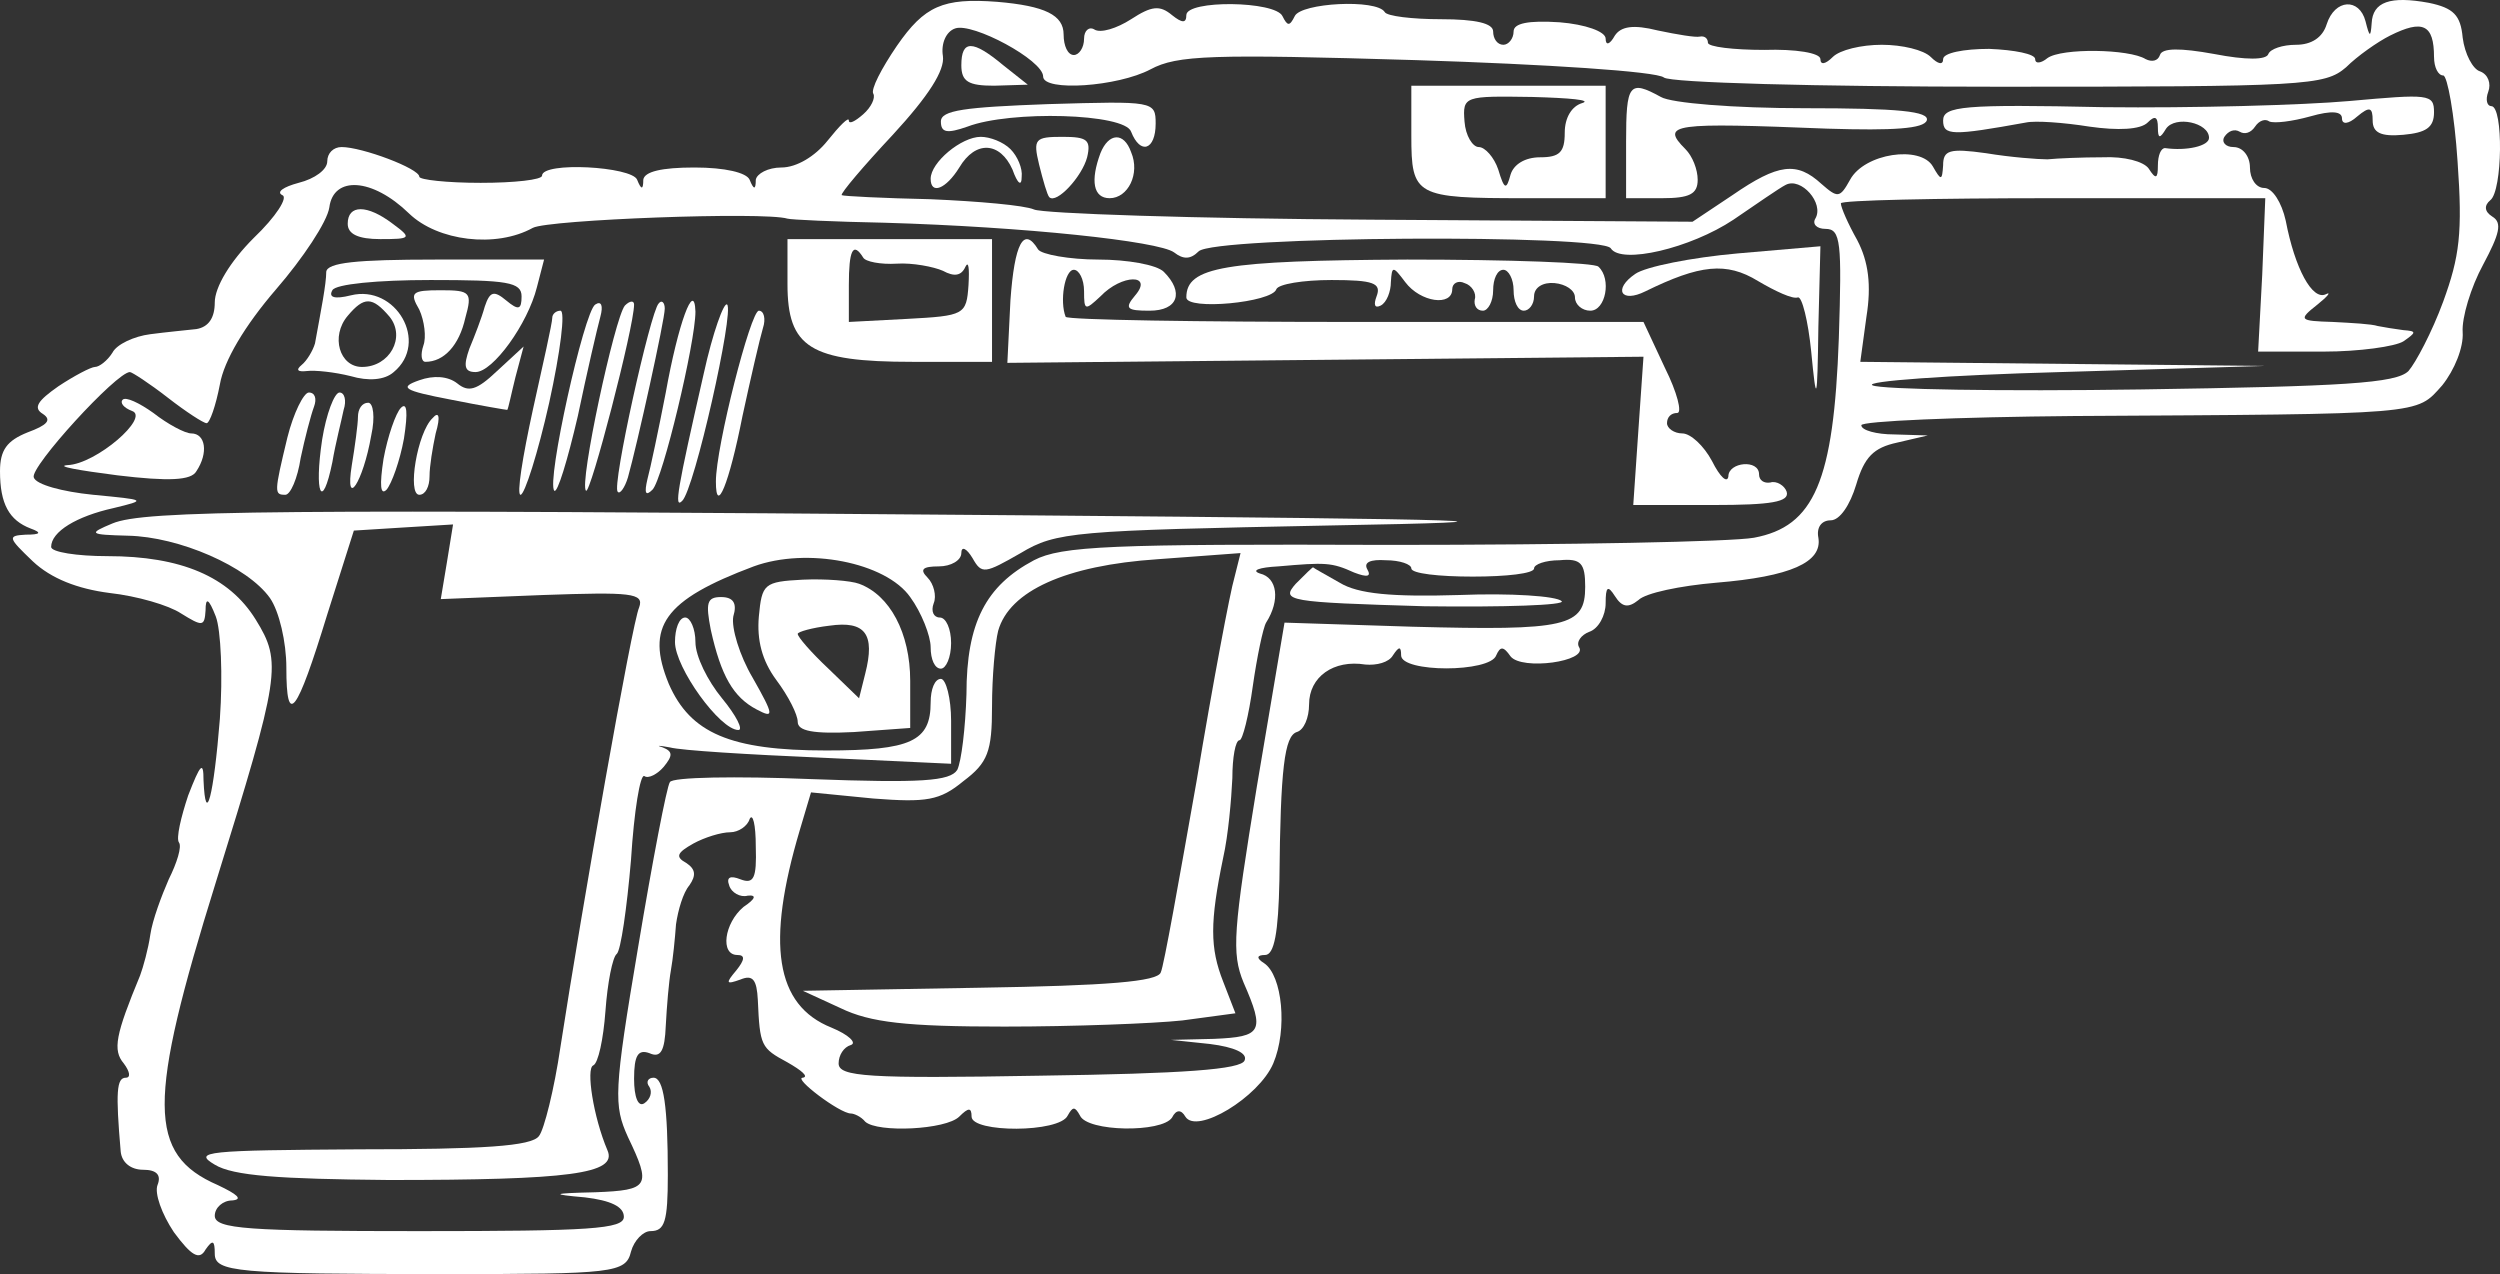 <?xml version="1.0" encoding="UTF-8"?>
<svg id="a" data-name="Layer 1" xmlns="http://www.w3.org/2000/svg" viewBox="0 0 244.45 124.58">
  <rect x="0" y="0" width="244.45" height="124.58" fill="#333333" stroke="none"/>
  <defs>
    <style>
      .b {
        fill: #fff;
      }
    </style>
  </defs>
  <path class="b" d="m231.9,2.28c-.1,1.4-.2,1.4-.6-.2-.6-2.3-3-2.2-3.8.3-.4,1.3-1.5,2-3,2-1.3,0-2.5.4-2.7.9-.2.6-2.2.6-5.3,0-3.3-.6-5.1-.6-5.3.1-.2.6-.8.7-1.4.4-1.6-1-8.2-1.1-9.6-.1-.6.5-1.2.6-1.2.1,0-.5-2-.9-4.5-1-2.5,0-4.5.4-4.5,1,0,.6-.5.5-1.2-.2s-2.8-1.2-4.8-1.2-4.1.5-4.8,1.2-1.2.8-1.2.2c0-.6-2.4-1-5.5-.9-3,0-5.5-.3-5.5-.7s-.3-.7-.8-.6c-.4.1-2.2-.2-4.1-.6-2.4-.6-3.6-.4-4.2.5-.5.9-.9,1-.9.3s-2-1.4-4.5-1.6c-3.1-.2-4.5.1-4.5.9,0,.7-.5,1.3-1,1.3-.6,0-1-.6-1-1.3,0-.8-1.7-1.2-5.1-1.2-2.8,0-5.3-.3-5.5-.7-.8-1.3-8.2-.9-8.8.4-.5,1-.7,1-1.2,0-.7-1.5-9.4-1.6-9.4-.1,0,.8-.4.8-1.4,0-1.2-1-2-.9-4,.4-1.4.9-3,1.4-3.6,1-.5-.3-1,.1-1,.9,0,.9-.5,1.6-1,1.6-.6,0-1-.9-1-2,0-1.9-1.8-2.8-6.5-3.2-5.3-.4-7.1.4-9.8,4.3-1.5,2.2-2.6,4.3-2.3,4.7.2.4-.2,1.3-1,2s-1.4,1-1.4.6-.9.5-2.1,2-3,2.6-4.5,2.6c-1.3,0-2.4.6-2.5,1.2,0,1-.2,1-.6,0-.3-.7-2.4-1.2-5.4-1.2-3.2,0-4.9.4-5,1.2,0,1-.2,1-.6,0-.5-1.3-9.3-1.8-9.3-.4,0,.4-2.7.7-6,.7s-6-.3-6-.6c0-.8-5.6-2.9-7.6-2.9-.8,0-1.4.6-1.4,1.4,0,.8-1.2,1.7-2.8,2.1-1.5.4-2.2.9-1.6,1.2.6.2-.6,2.1-2.8,4.2-2.3,2.3-3.8,4.8-3.8,6.3s-.6,2.4-1.8,2.6c-.9.1-3,.3-4.5.5-1.6.2-3.3,1-3.7,1.8-.5.8-1.3,1.4-1.7,1.4s-2.1.9-3.6,1.9c-2,1.4-2.5,2.1-1.5,2.7.9.6.4,1.1-1.5,1.8C.7,43.08,0,43.98,0,46.08c0,3.2.9,4.8,3,5.6,1.1.4,1,.6-.5.6-1.8.1-1.7.3.7,2.6,1.8,1.7,4.4,2.7,7.5,3.1,2.7.3,5.8,1.2,7,2,2.1,1.3,2.3,1.3,2.4-.3,0-1.3.3-1.2,1,.6.5,1.3.7,5.8.4,10-.6,7.5-1.4,10.7-1.6,6,0-1.9-.3-1.6-1.5,1.5-.7,2.1-1.2,4.2-.9,4.6s-.2,2-1,3.6c-.7,1.6-1.6,4-1.8,5.4s-.7,3.2-1,4c-2.4,5.8-2.7,7.3-1.6,8.6.6.8.7,1.4.2,1.4-.9,0-1,1.4-.5,7.2.1,1.1,1,1.8,2.2,1.8,1.3,0,1.8.5,1.4,1.5-.3.8.4,2.8,1.6,4.6,1.7,2.3,2.5,2.8,3.1,1.7.7-1,.9-.9.9.4,0,1.8,2,2,22.5,2,16.5,0,17.7-.1,18.2-2.2.3-1.1,1.2-2,1.9-2,1.4,0,1.7-.9,1.7-5.5,0-6.7-.4-9.5-1.4-9.5-.5,0-.8.4-.4.9.3.5.1,1.2-.5,1.6s-1-.6-1-2.4c0-2.3.4-2.9,1.5-2.5,1.1.5,1.5-.2,1.6-2.7.1-1.9.3-4.3.5-5.4s.4-3.1.5-4.5c.2-1.4.7-3.1,1.3-3.8.7-1,.6-1.6-.3-2.2-1.1-.6-.9-1,.7-1.9,1.1-.6,2.7-1.1,3.6-1.1.8,0,1.7-.6,1.9-1.3.3-.6.6.5.6,2.7.1,3.1-.2,3.7-1.5,3.2-1-.4-1.4-.2-1.1.6.2.7,1.1,1.2,1.8,1,.9-.1.8.3-.4,1.1-1.9,1.6-2.3,4.7-.6,4.7.8,0,.7.5-.1,1.5-1.1,1.3-1,1.4.4.9,1.2-.5,1.6,0,1.7,2,.2,4.5.3,4.7,2.9,6.1,1.4.8,2.1,1.4,1.5,1.5-1,0,3.6,3.5,4.7,3.5.3,0,1,.3,1.4.8,1.2,1.1,7.9.8,9.2-.5.9-.9,1.2-.9,1.2,0,0,1.6,8.6,1.6,9.4-.1.5-.9.7-.9,1.2,0,.7,1.6,8,1.7,9,.2.4-.8.9-.8,1.3-.1,1.1,1.8,7.2-1.9,8.6-5.2s.9-8.6-.9-9.8c-.8-.5-.7-.8.1-.8.9,0,1.3-2.2,1.4-7.3.1-11,.5-14.1,1.7-14.5.7-.2,1.2-1.4,1.2-2.7,0-2.7,2.4-4.4,5.5-3.9,1.1.1,2.3-.2,2.7-.9.6-.9.8-.9.8,0,0,1.7,8.7,1.7,9.3,0,.4-.9.7-.9,1.4.1,1.1,1.4,7.6.5,6.7-.9-.3-.5.2-1.2,1-1.5.9-.3,1.6-1.6,1.6-2.8,0-1.6.2-1.8.9-.7s1.3,1.2,2.3.4c.7-.7,4.1-1.4,7.6-1.7,7.3-.6,10.4-2,10-4.4-.2-1,.3-1.7,1.2-1.7s1.9-1.5,2.5-3.5c.8-2.7,1.7-3.6,4-4.1l3-.7-3.3-.1c-1.7,0-3.2-.4-3.2-.9,0-.4,9.3-.8,20.8-.9,34.5-.2,33.4-.1,36-3,1.2-1.5,2.1-3.7,2-5.2-.1-1.4.8-4.4,2-6.6,1.6-3,1.9-4.1.9-4.7-.8-.5-.8-1.1-.2-1.6,1.2-.9,1.3-9.2.1-9.2-.4,0-.6-.6-.3-1.4s0-1.7-.8-2c-.7-.2-1.5-1.7-1.7-3.3-.2-2.2-.9-2.9-3.3-3.4-3.8-.7-5.5-.1-5.6,2Zm6.1,3.3c0,1,.4,1.8.9,1.8.4,0,1.1,3.8,1.4,8.4.5,7,.2,9.3-1.4,13.7-1.1,3-2.7,6-3.4,6.8-1.2,1.2-6.3,1.5-26.2,1.8-13.6.2-25.4,0-26.2-.4-.9-.4,7.4-1,18.4-1.3l20-.6-19.8-.2-19.8-.2.6-4.4c.5-3.1.2-5.4-.9-7.5-.9-1.6-1.6-3.2-1.6-3.6,0-.3,9.3-.5,20.7-.5h20.8s-.3,7.5-.3,7.5l-.4,7.5h6.4c3.5,0,7-.5,7.8-1,1.3-.9,1.3-1,0-1.1-.8-.1-2-.3-2.5-.4-.6-.2-2.5-.3-4.4-.4-3.3-.1-3.4-.2-1.5-1.7,1-.8,1.4-1.3.8-1-1.3.6-3-2.5-3.9-7.2-.4-1.8-1.3-3.2-2.1-3.2s-1.4-.9-1.4-2-.7-2-1.6-2c-.8,0-1.2-.5-.9-1,.4-.6,1-.8,1.5-.5s1.1.1,1.5-.5,1-.8,1.4-.5c.5.2,2.2,0,4-.5,2.1-.6,3.1-.5,3.1.2,0,.6.6.6,1.5-.2,1.2-1,1.5-.9,1.5.4,0,1.2.8,1.6,3,1.4s3-.7,3-2.2c0-1.8-.5-1.8-8.3-1.1-4.5.4-15.3.7-24,.6-13.7-.3-15.7-.1-15.7,1.3,0,1.5.9,1.5,8.1.2.9-.2,3.7,0,6.2.4,2.8.4,5,.3,5.7-.4s1-.6,1,.5.2,1.1.8.1c.9-1.3,4.2-.6,4.2.9,0,.8-2.2,1.3-4.3,1-.4,0-.7.7-.7,1.7,0,1.3-.2,1.4-.9.3-.5-.7-2.4-1.2-4.5-1.1-2,0-4.4.1-5.4.2-.9,0-3.6-.2-6-.6-3.6-.5-4.2-.3-4.2,1.2-.1,1.5-.2,1.5-1,.1-1.2-2.1-6.7-1.3-8.1,1.3-1,1.8-1.2,1.8-2.8.4-2.4-2.2-4.2-2-8.7,1.1l-3.9,2.6-31.4-.2c-17.3-.1-32.2-.6-33-1-.9-.4-5.4-.8-10.1-1-4.6-.1-8.6-.3-8.7-.4-.1-.2,2.1-2.8,5-5.9,3.5-3.8,5.1-6.3,4.9-7.7-.2-1.2.3-2.4,1.2-2.7,1.7-.6,8.6,3.1,8.6,4.7,0,1.5,7.3,1,10.5-.7,2.6-1.4,6-1.5,26-.9,12.6.4,23.5,1.1,24.2,1.7.6.5,14.7.9,32.8.9,30,0,31.8-.1,33.9-1.9,1.1-1.1,3.1-2.5,4.3-3.1,3.2-1.6,4.3-1.1,4.3,2.1Zm-63.4,12.5c1.5-.8,3.8,1.8,2.9,3.3-.3.5.1,1,1,1,1.5,0,1.6,1.3,1.3,10.7-.5,14-2.4,18.4-8.3,19.5-2.2.4-18.2.7-35.6.7-27.3-.1-32.1.1-34.8,1.5-4.7,2.5-6.6,6.1-6.6,13.1-.1,3.3-.5,6.6-.9,7.4-.7,1.1-3.5,1.3-14.3.9-7.3-.3-13.6-.2-13.8.3-.3.4-1.7,7.7-3.1,16.1-2.4,14.2-2.4,15.5-1,18.6,2.3,4.8,2.1,5.2-3.2,5.4-4.3.1-4.4.2-1,.5,2.5.3,3.8.9,3.8,1.9,0,1.2-3.3,1.4-20,1.4s-20-.2-20-1.5c0-.8.8-1.5,1.7-1.5,1.1-.1.5-.6-1.4-1.5-6.9-3-6.9-8.1-.2-29.6,6.3-20.3,6.5-21.5,3.9-25.7s-7.3-6.2-14.5-6.2c-3,0-5.5-.4-5.5-.9,0-1.5,2.5-3,6.1-3.8,3.3-.8,3.2-.8-2-1.3-3-.3-5.6-1-5.8-1.7-.4-1,8.1-10.3,9.4-10.3.2,0,1.9,1.1,3.7,2.5s3.5,2.5,3.8,2.5.9-1.7,1.3-3.8c.4-2.3,2.4-5.7,5.5-9.3,2.6-3,5-6.6,5.2-8,.4-3.1,4.2-2.9,7.8.6,2.8,2.7,8.5,3.4,12.1,1.4,1.5-.8,22.6-1.6,24.9-.9.3.1,4.5.3,9.5.4,13.7.4,26.8,1.8,28.3,2.9.9.7,1.6.7,2.4-.1,1.5-1.5,39.4-1.7,40.3-.3,1,1.6,7.8,0,12-2.8,2.2-1.5,4.5-3.1,5.1-3.4Zm-22.1,36.7c2.1-.2,2.5.3,2.5,2.6,0,3.9-1.8,4.3-16.9,3.9l-12.5-.4-2.7,16c-2.3,14.1-2.5,16.3-1.3,19.2,2.1,4.8,1.8,5.3-2.9,5.5l-4.2.1,3.8.4c2.4.3,3.7.9,3.4,1.6-.3.9-6,1.3-20,1.5-16.9.3-19.7.1-19.7-1.2,0-.8.5-1.6,1.2-1.8.6-.2-.2-1-1.9-1.7-5.5-2.2-6.4-8.2-3.1-19.3l1.1-3.7,6.1.6c5.2.4,6.5.2,8.8-1.7,2.4-1.8,2.8-2.9,2.8-7.3,0-2.9.3-6.2.6-7.4,1.1-3.9,6.6-6.4,15.6-7l8.1-.6-.6,2.4c-.4,1.3-2.1,10.3-3.7,19.9-1.7,9.6-3.2,18.1-3.5,18.7-.3.9-5.2,1.3-17.7,1.5l-17.3.3,3.7,1.7c2.9,1.4,6.4,1.8,16,1.8,6.8,0,14.6-.3,17.4-.6l5.2-.7-1.2-3.1c-1.3-3.3-1.3-5.8,0-12.1.5-2.2.8-5.7.9-7.8,0-2,.3-3.7.7-3.7.3,0,.9-2.4,1.3-5.3.4-2.8,1-5.7,1.3-6.2,1.4-2.2,1.1-4.4-.6-4.8-.9-.3-.1-.6,1.8-.7,4.6-.4,5.2-.4,7.4.6,1.3.5,1.7.4,1.3-.3s.3-1,1.8-.9c1.4,0,2.5.4,2.5.8,0,.5,2.7.8,6,.8s6-.3,6-.8c0-.4,1.1-.8,2.5-.8Z"/>
  <path class="b" d="m94,6.38c0,1.6.7,2,3.2,2l3.3-.1-2.4-1.9c-3-2.5-4.1-2.5-4.1,0Z"/>
  <path class="b" d="m159,13.88v5.5s3.5,0,3.5,0c2.7,0,3.5-.4,3.5-1.8,0-1-.5-2.3-1.2-3-2.5-2.5-1.2-2.6,13.9-2,6.5.2,9.4,0,9.7-.8.3-.9-2.8-1.2-11.9-1.2-7,0-13.1-.5-14.1-1.1-3.1-1.7-3.4-1.3-3.4,4.4Z"/>
  <path class="b" d="m157,8.38h-9.5s-9.5,0-9.5,0v4.9c0,5.9.4,6.1,11.1,6.1h7.9s0-5.5,0-5.5v-5.5Zm-7.2,1.1c3.7.1,5.9.3,4.9.6s-1.7,1.4-1.7,2.9c0,1.9-.5,2.4-2.4,2.4-1.5,0-2.6.7-2.9,1.7-.4,1.5-.6,1.5-1.2-.5-.4-1.2-1.3-2.2-1.9-2.2s-1.3-1.1-1.4-2.5c-.2-2.5,0-2.5,6.6-2.4Z"/>
  <path class="b" d="m102.5,10.18c-8.2.3-10.5.6-10.5,1.7s.6,1.2,2.6.5c4.2-1.6,15.4-1.3,16,.5.9,2.3,2.4,1.8,2.4-.8,0-2.2-.2-2.2-10.5-1.9Z"/>
  <path class="b" d="m107.6,14.98c-1,2.7-.7,4.4.9,4.4,1.8,0,3-2.4,2.1-4.5-.7-2-2.2-1.9-3,.1Z"/>
  <path class="b" d="m103.9,13.38c-2.7,0-2.9.2-2.3,2.7.4,1.6.8,3,1,3.2.7.7,3.2-2,3.7-3.9.4-1.7,0-2-2.4-2Z"/>
  <path class="b" d="m95.9,13.38c-1.9,0-4.9,2.5-4.9,4.1s1.5,1,2.8-1.1c1.6-2.7,4-2.5,5.2.2.5,1.4.9,1.7.9.7.1-.8-.4-2-1.1-2.7s-2-1.2-2.9-1.2Z"/>
  <path class="b" d="m34,21.88c0,1,1,1.5,3.2,1.5,3,0,3.1-.1,1.2-1.5-2.5-1.9-4.4-1.9-4.4,0Z"/>
  <path class="b" d="m98.8,29.38l-.3,6.1,31.1-.3,31.1-.3-.5,7.2-.5,7.3h7.8c5.7,0,7.5-.3,7.2-1.3-.2-.6-1-1.1-1.6-.9-.6.1-1.1-.2-1.1-.8,0-1.5-3-1.2-3,.2-.1.7-.8.1-1.6-1.5-.8-1.5-2.1-2.7-2.9-2.7s-1.5-.5-1.5-1c0-.6.4-1,1-1,.5,0,0-2-1.2-4.4l-2.1-4.5h-28.1c-15.5,0-28.2-.2-28.4-.5-.6-1.5-.1-4.6.8-4.6.5,0,1,.9,1,2.1,0,1.9.1,1.9,1.6.5,2.1-2.2,5.2-2.2,3.4-.1-1.1,1.3-.8,1.5,1.4,1.5,2.8,0,3.4-1.8,1.4-3.8-.7-.7-3.6-1.2-6.4-1.2s-5.6-.5-5.9-1c-1.4-2.3-2.3-.6-2.7,5Z"/>
  <path class="b" d="m97,23.38h-10s-10,0-10,0v4.4c0,6.2,2.2,7.6,12.2,7.6h7.8s0-6,0-6v-6Zm-12.6,1.8c.2.4,1.7.7,3.3.6,1.5-.1,3.6.3,4.5.7,1.1.6,1.8.5,2.2-.4.3-.6.4.1.3,1.8-.2,2.9-.4,3-6,3.3l-5.7.3v-3.6c0-3.4.4-4.3,1.4-2.7Z"/>
  <path class="b" d="m178,24.08l-8.1.7c-4.5.4-9,1.3-10,2-2.2,1.5-1.4,2.9,1,1.7,5.3-2.6,7.9-2.9,11-1,1.7,1,3.4,1.8,3.9,1.6.4-.1,1,2.3,1.3,5.3.5,5.2.6,5.1.7-2.4l.2-7.9Z"/>
  <path class="b" d="m137.6,25.38c-17.9.1-21.6.7-21.6,3.7,0,1.3,8.4.5,8.8-.8.2-.5,2.6-.9,5.4-.9,4.1,0,4.9.3,4.4,1.6-.3.8-.2,1.2.4.9s1-1.4,1-2.3c.1-1.6.2-1.6,1.4,0,1.5,2,4.6,2.4,4.6.7,0-.6.6-.9,1.2-.6.7.2,1.2,1,1,1.6-.1.6.2,1.1.8,1.1.5,0,1-.9,1-2s.4-2,1-2c.5,0,1,.9,1,2s.4,2,1,2c.5,0,1-.6,1-1.4,0-.9.9-1.4,2-1.3s2,.7,2,1.4c0,.7.7,1.3,1.5,1.3,1.5,0,2.1-3.1.8-4.3-.3-.4-8.8-.7-18.7-.7Z"/>
  <path class="b" d="m53.2,25.38h-10.6c-7.8,0-10.6.3-10.7,1.2,0,1.2-.5,3.7-1.1,7-.2.7-.8,1.7-1.3,2.1-.6.5-.4.7.5.6.8-.1,2.7.1,4.3.5,1.7.5,3.3.4,4.2-.4,3.5-2.9.2-8.6-4.2-7.5-1.6.4-2.2.2-1.8-.5.3-.6,4.4-1,9.6-1,7.5,0,8.9.2,8.9,1.6,0,1.3-.3,1.4-1.5.4s-1.6-.9-2.1.6c-.3,1.1-1,2.9-1.5,4.1-.6,1.7-.5,2.3.6,2.3,1.7,0,5.1-4.7,6-8.3l.7-2.7Zm-15.1,5.6c1.6,2,0,4.9-2.7,4.9-2.2,0-3.1-3-1.4-5,1.6-1.9,2.4-1.9,4.1.1Z"/>
  <path class="b" d="m43.1,28.38c-2.8,0-3.1.2-2.1,1.9.5,1.1.7,2.7.4,3.5-.3.9-.2,1.6.2,1.6,1.8,0,3.3-1.6,3.9-4.3.7-2.5.5-2.7-2.4-2.7Z"/>
  <path class="b" d="m68.8,36.58c-2.6,11.4-2.9,13.2-2.1,12.4,1.2-1.1,5.1-18.5,4.4-19.2-.3-.3-1.4,2.7-2.3,6.8Z"/>
  <path class="b" d="m65.1,38.38c-.7,3.6-1.5,7.4-1.8,8.5-.3,1.3-.2,1.7.5,1,1-1,4.2-14.4,4.2-17.4-.1-3.2-1.7,1.2-2.9,7.9Z"/>
  <path class="b" d="m64.4,29.68c-.8.8-4.6,17.9-4,18.4.2.3.7-.4,1-1.4.9-3.2,3.6-15.4,3.6-16.5,0-.6-.3-.9-.6-.5Z"/>
  <path class="b" d="m61.1,29.88c-1,1.2-4.5,17.5-3.8,18.1.4.5,4.7-16,4.7-18.2,0-.4-.4-.4-.9.1Z"/>
  <path class="b" d="m58.2,29.78c-1.1.7-4.8,17.4-4,18.2.3.3,1.3-3,2.3-7.3.9-4.3,1.9-8.6,2.2-9.7s.1-1.6-.5-1.2Z"/>
  <path class="b" d="m74.2,30.38c-.8,0-4.2,13.3-4.2,16.7s1.3.2,2.6-6.4c.8-3.7,1.7-7.6,2-8.6.3-.9.1-1.7-.4-1.7Z"/>
  <path class="b" d="m54.8,30.38c-.4,0-.8.3-.8.7,0,.5-.9,4.5-1.9,9-1,4.6-1.6,8.3-1.2,8.3s1.7-4.1,2.8-9c1.1-5,1.6-9,1.1-9Z"/>
  <path class="b" d="m51.2,33.88l-2.6,2.4c-2,1.9-2.8,2.1-3.9,1.2-.9-.7-2.3-.8-3.7-.3-2,.7-1.6,1,3.1,1.9,3,.6,5.4,1,5.5,1,.1-.1.4-1.6.8-3.2l.8-3Z"/>
  <path class="b" d="m33.2,38.38c-.5,0-1.3,2.1-1.7,4.6-.8,5.3,0,7.1,1,2.2.3-1.8.9-4.1,1.1-5.1.3-.9.1-1.7-.4-1.7Z"/>
  <path class="b" d="m30.2,38.38c-.5,0-1.5,2-2.1,4.4-1.3,5.4-1.3,5.6-.2,5.6.5,0,1.2-1.6,1.5-3.6.4-1.9,1-4.2,1.3-5s.1-1.4-.5-1.4Z"/>
  <path class="b" d="m12,39.08c-.3.3.1.8.9,1.1,1.8.6-3.5,5.2-6.3,5.3-1.2.1,1,.5,4.9,1,5,.6,7.2.5,7.7-.4,1.2-1.8.9-3.7-.5-3.7-.6,0-2.3-.9-3.7-2-1.4-1-2.7-1.6-3-1.3Z"/>
  <path class="b" d="m39.2,39.88c-.5.5-1.3,2.8-1.7,5-.4,2.6-.3,3.6.3,3,.5-.6,1.3-2.8,1.7-5,.4-2.6.3-3.6-.3-3Z"/>
  <path class="b" d="m36,39.38c-.6,0-1,.6-1,1.4,0,.7-.3,2.9-.6,4.7-.7,4.4,1.1,1.7,1.9-2.9.4-1.8.2-3.2-.3-3.2Z"/>
  <path class="b" d="m42.3,40.88c-1.5,1.4-2.5,7.5-1.3,7.5.6,0,1-.8,1-1.8s.3-2.8.6-4.2c.5-1.7.3-2.2-.3-1.5Z"/>
  <path class="b" d="m11,51.18c-2.4,1-2.3,1.1,1.5,1.2,5,.1,11.7,3,13.9,6.1.9,1.3,1.6,4.3,1.6,6.8,0,5.9,1,4.6,4-5.2l2.6-8.2,4.8-.3,4.9-.3-.6,3.7-.6,3.6,10-.4c8.6-.3,9.9-.2,9.4,1.2-.7,1.5-5.6,29.4-7.7,43-.6,4.1-1.6,8.1-2.1,8.7-.7,1-5.5,1.3-17.6,1.3-14.9.1-16.3.2-14.1,1.5,1.8,1.1,6.3,1.4,17,1.5,17.7,0,22.4-.6,21.4-2.9-1.4-3.3-2.1-8-1.4-8.3.5-.2,1-2.6,1.2-5.3.2-2.8.7-5.3,1.1-5.6s1-4.5,1.4-9.2c.3-4.8.9-8.4,1.3-8.2.4.3,1.3-.2,1.9-.9.9-1.1.9-1.5-.1-1.9-.7-.2-.4-.2.7,0,1.1.3,7.7.7,14.7,1l12.8.6v-4.2c0-2.2-.5-4.1-1-4.1-.6,0-1,1-1,2.3,0,3.8-1.9,4.7-10.2,4.7-9.4,0-13.3-1.7-15.4-6.5-2.3-5.6-.5-8.2,8.3-11.5,5.2-1.9,12.9-.4,15.3,3,1.1,1.5,2,3.8,2,4.9,0,1.2.4,2.1,1,2.1.5,0,1-1.1,1-2.5s-.5-2.5-1.1-2.5-.9-.6-.6-1.4c.3-.7,0-1.9-.6-2.5-.8-.8-.5-1.1,1.1-1.1,1.2,0,2.2-.6,2.2-1.3,0-.7.5-.5,1.1.5.9,1.6,1.2,1.5,4.7-.5,3.5-2.1,5.2-2.2,30.2-2.7,22-.4,16.8-.6-30.5-1-72.7-.6-85.4-.5-88.5.8Z"/>
  <path class="b" d="m78.5,56.68c-3.8.2-4,.4-4.3,3.6-.2,2.3.3,4.3,1.7,6.2,1.2,1.6,2.1,3.4,2.1,4.1,0,.9,1.5,1.2,5.5,1l5.5-.4v-4.6c0-4.7-2-8.4-5-9.5-.8-.3-3.3-.5-5.5-.4Zm2.6,4.5c3.5-.5,4.5.8,3.5,4.7l-.6,2.4-3-2.9c-1.7-1.6-3-3.1-3-3.4,0-.2,1.4-.6,3.1-.8Z"/>
  <path class="b" d="m70.5,58.38c-1.4,0-1.5.6-1,3.2,1,4.5,2.2,6.6,4.5,7.8,1.7.9,1.7.6-.4-3.1-1.3-2.2-2.1-4.9-1.9-6,.4-1.3,0-1.9-1.2-1.9Z"/>
  <path class="b" d="m67,60.38c-.6,0-1,1.1-1,2.4,0,2.5,4.4,8.6,6.2,8.6.5,0-.2-1.4-1.6-3.1s-2.6-4.1-2.6-5.5c0-1.3-.5-2.4-1-2.4Z"/>
  <path class="b" d="m128.4,55.48c0-.1-.8.7-1.7,1.6-1.5,1.7-.8,1.8,12.6,2.2,7.8.1,13.8-.1,13.4-.5-.5-.5-5-.8-10-.6-6.6.2-9.9-.1-11.7-1.2-1.4-.8-2.5-1.4-2.6-1.5Z"/>
</svg>